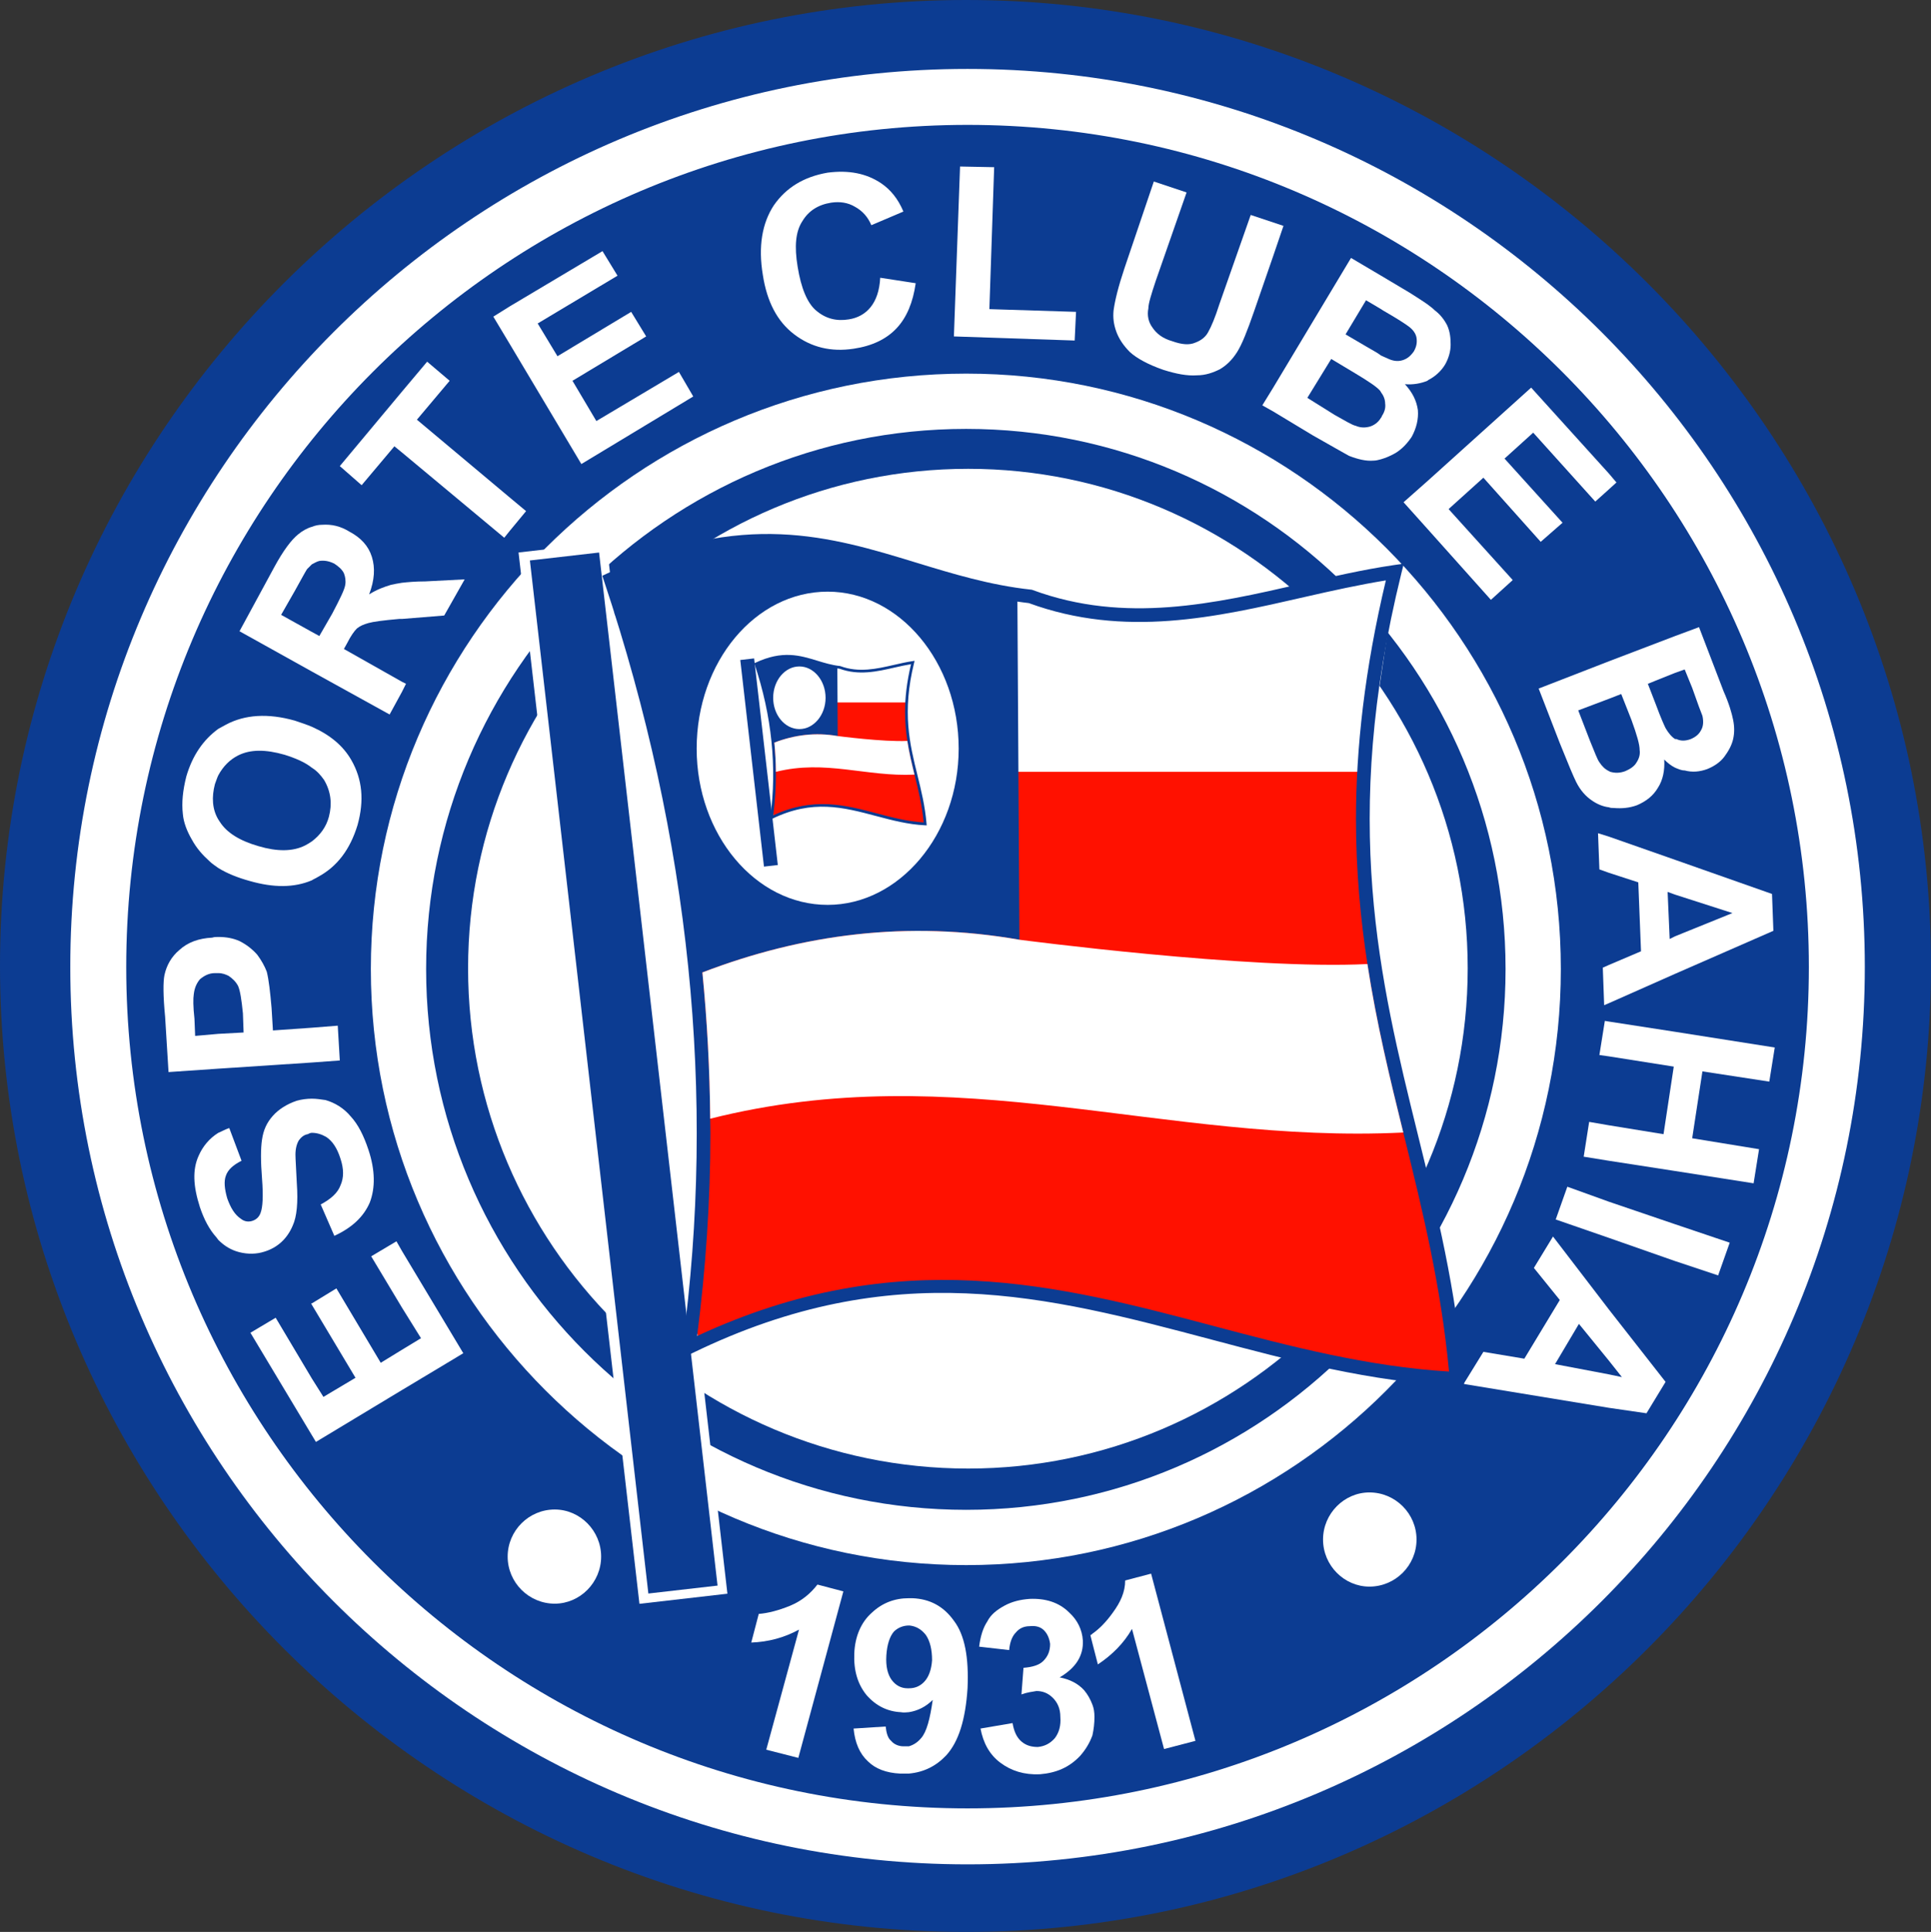 <?xml version="1.0" encoding="utf-8"?>
<!-- Generator: Adobe Illustrator 12.0.0, SVG Export Plug-In . SVG Version: 6.00 Build 51448)  -->
<!DOCTYPE svg PUBLIC "-//W3C//DTD SVG 1.1//EN" "http://www.w3.org/Graphics/SVG/1.1/DTD/svg11.dtd">
<svg  version="1.1" id="HQFL" xmlns="http://www.w3.org/2000/svg" xmlns:xlink="http://www.w3.org/1999/xlink" width="529.774" height="529.965"
	 viewBox="0 0 529.774 529.965" overflow="visible" enable-background="new 0 0 529.774 529.965" xml:space="preserve">
<rect x="0" y="0" width="529.774" height="529.965" fill="#333333" stroke="none"/>
<path fill="#0C3C92" d="M265.075,529.965c145.831,0,264.699-119.062,264.699-265.077C529.774,119.059,410.906,0,265.075,0
	C119.06,0,0,119.059,0,264.888C0,410.903,119.06,529.965,265.075,529.965z"/>
<path fill="#FFFFFF" d="M19.281,265.262c0,135.739,110.431,246.167,246.168,246.167c135.737,0,246.168-110.429,246.168-246.167
	c0-135.841-110.432-246.355-246.168-246.355C129.712,18.907,19.281,129.421,19.281,265.262z M34.632,265.262
	c0-127.377,103.544-231.005,230.817-231.005c127.272,0,230.817,103.628,230.817,231.005c0,127.273-103.545,230.816-230.817,230.816
	C138.176,496.078,34.632,392.535,34.632,265.262z"/>
<path fill="#FFFFFF" d="M265.637,402.854c-75.628,0-137.217-61.588-137.217-137.218c0-75.442,61.589-137.031,137.217-137.031
	c75.254,0,137.032,61.589,137.032,137.031C402.668,341.267,340.891,402.854,265.637,402.854z"/>
<path fill="#FFFFFF" d="M101.743,265.823c0,90.165,73.27,163.519,163.332,163.519c89.959,0,163.145-73.354,163.145-163.519
	c0-90.062-73.186-163.332-163.145-163.332C175.013,102.492,101.743,175.762,101.743,265.823z M116.906,265.823
	c0-81.701,66.468-148.168,148.168-148.168c81.598,0,147.981,66.467,147.981,148.168c0,81.804-66.384,148.355-147.981,148.355
	C183.374,414.179,116.906,347.627,116.906,265.823z"/>
<path fill="#FF1100" d="M167.544,158.933c52.042-24.523,77.126,0.561,115.128,4.68c35.007,12.917,68.139-2.059,99.963-6.739
	c-25.083,101.65,10.857,147.701,17.037,221.458c-70.388-3.372-127.11-49.421-210.601-8.801
	C198.62,299.144,190.569,228.009,167.544,158.933z"/>
<path fill="#FFFFFF" d="M278.367,162.115v49.608h96.596l8.237-55.038C342.575,166.234,310.003,172.411,278.367,162.115z"/>
<g>
	<polygon fill="#FFFFFF" points="485.41,296.711 486.908,287.353 459.575,283.046 441.417,280.237 440.292,280.051 438.797,289.411 
		441.417,289.784 459.201,292.593 456.393,311.128 441.417,308.693 435.989,307.756 434.491,317.303 441.417,318.425 
		459.575,321.233 481.106,324.605 482.601,315.246 464.256,312.25 467.065,293.903 	"/>
	<polygon fill="#FFFFFF" points="441.417,329.658 430,325.54 426.815,334.528 441.417,339.581 459.575,345.943 471.371,349.877 
		474.552,340.891 459.575,335.838 	"/>
	<path fill="#FFFFFF" d="M441.417,229.507l-2.993-0.937l0.373,9.923l2.62,0.936l8.052,2.62l0.746,18.907l-8.798,3.745l-1.684,0.748
		l0.373,10.296l1.311-0.562l18.157-8.05l26.959-11.793l-0.375-10.109l-26.584-9.36L441.417,229.507z M475.301,250.474l-15.727,6.364
		l-1.496,0.749l-0.561-12.917l2.057,0.749L475.301,250.474z"/>
	<path fill="#FFFFFF" d="M426.069,339.205l-5.243,8.612l7.112,8.798l-9.735,16.101l-11.23-1.874l-5.428,8.8l39.873,6.551
		l10.296,1.498l5.24-8.612l-15.536-19.84L426.069,339.205z M444.975,377.769l-3.558-0.747l-14.79-2.808l6.554-11.045l8.236,10.107
		L444.975,377.769z"/>
	<polygon fill="#FFFFFF" points="415.024,159.119 397.425,139.651 406.972,131.04 422.697,148.637 428.689,143.395 412.774,125.798 
		420.638,118.685 437.672,137.592 441.417,134.223 443.477,132.35 441.417,129.917 420.077,106.33 391.624,131.976 385.071,137.778 
		391.624,145.08 409.032,164.548 	"/>
	<path fill="#FFFFFF" d="M422.136,188.885l5.802,14.976c2.249,5.616,3.745,9.173,4.494,10.67c1.122,2.247,2.62,3.932,4.306,5.055
		c1.311,0.936,2.996,1.685,4.68,1.871c0.373,0.188,0.937,0.188,1.311,0.188c2.247,0.187,4.306,0,6.365-0.749
		c2.62-1.124,4.494-2.622,5.804-4.867c1.311-2.06,1.869-4.681,1.684-7.676c0.938,0.936,1.871,1.685,2.994,2.247
		c0.937,0.375,1.686,0.748,2.622,0.748c2.06,0.563,4.119,0.376,6.178-0.373c1.871-0.749,3.555-1.873,4.68-3.371
		c1.125-1.497,2.06-3.182,2.435-4.866c0.374-1.686,0.374-3.371,0-5.242c-0.375-1.873-1.124-4.493-2.62-7.862l-6.741-17.597
		l-6.553,2.434l-18.157,6.926L422.136,188.885z M459.575,184.579l2.622-0.936l2.06,5.054c1.498,4.306,2.433,6.74,2.809,7.676
		c0.373,1.685,0.188,2.995-0.376,3.932c-0.562,1.122-1.498,1.871-2.809,2.434c-1.498,0.561-2.808,0.561-3.931,0
		c-0.188,0-0.188,0-0.375,0c-0.935-0.563-1.869-1.686-2.621-2.996c-0.373-0.749-1.31-2.808-2.62-6.364l-2.244-5.803L459.575,184.579
		z M444.787,190.383l2.809,7.113c1.498,4.118,2.247,6.739,2.247,8.237c0.186,1.31-0.188,2.434-0.938,3.556
		c-0.561,0.937-1.686,1.686-2.996,2.247c-1.498,0.561-2.808,0.561-4.118,0.188c-0.188,0-0.188-0.188-0.373-0.188
		c-1.125-0.561-1.871-1.31-2.62-2.434c-0.562-0.749-1.313-2.808-2.623-5.991l-3.182-8.237l8.425-3.182L444.787,190.383z"/>
	<path fill="#FFFFFF" d="M387.318,119.807c1.31-2.433,1.871-4.866,1.684-7.3c-0.374-2.622-1.496-4.868-3.558-7.115
		c2.247,0.188,4.307-0.187,6.18-0.936l0.186-0.187c1.871-0.937,3.558-2.434,4.68-4.306c0.937-1.685,1.498-3.557,1.498-5.429
		c0-1.871-0.188-3.557-0.935-5.242c-0.751-1.497-1.874-2.995-3.372-4.119c-0.561-0.561-1.31-1.124-2.057-1.685
		c-1.313-0.936-2.808-1.871-4.869-3.183l-7.861-4.68l-8.236-4.867l-21.341,35.568l-2.996,4.868l2.996,1.685l10.856,6.552
		c5.243,2.995,8.61,4.868,9.92,5.615c2.436,0.937,4.683,1.498,6.741,1.312c0.749,0,1.311-0.188,2.06-0.375
		c1.311-0.375,2.62-0.937,3.931-1.685C384.698,123.178,386.193,121.493,387.318,119.807z M379.081,114.192
		c0,0.187,0,0.187-0.188,0.375c-0.749,1.31-1.874,2.059-2.996,2.434c-1.311,0.375-2.62,0.375-3.931-0.188
		c-0.937-0.187-2.808-1.31-5.804-2.995l-7.488-4.68l6.554-10.67l6.551,3.931c3.742,2.247,5.992,3.744,6.927,4.867
		c0,0.187,0.188,0.187,0.188,0.375c0.749,0.936,1.122,2.06,1.122,2.995C380.204,111.945,379.828,113.068,379.081,114.192z
		 M380.579,98.28c-0.375-0.187-0.937-0.375-1.686-0.749c-0.937-0.748-2.433-1.497-4.307-2.621l-5.428-3.183l5.616-9.36l4.118,2.434
		l0.562,0.375c3.933,2.247,6.177,3.744,6.926,4.307c1.311,0.936,2.06,2.059,2.247,3.183c0.188,1.31,0,2.432-0.749,3.743
		c-0.937,1.311-1.871,2.06-3.181,2.435C383.387,99.215,382.075,99.029,380.579,98.28z"/>
	<path fill="#FFFFFF" d="M352.122,61.963l-2.806-0.937l-6.178-2.059l-8.612,24.523c-1.123,3.557-2.245,6.178-2.996,7.488
		c-0.747,1.498-2.057,2.434-3.555,2.996c-1.687,0.749-3.745,0.561-6.366-0.375c-2.62-0.749-4.304-2.059-5.428-3.744
		c-1.125-1.498-1.498-3.371-1.125-5.242c0-1.31,0.751-3.744,2.062-7.675l8.425-24.149l-8.988-2.995l-8.049,23.774
		c-1.687,5.054-2.62,8.798-2.996,11.606c-0.188,1.873,0,3.744,0.751,5.803c0.747,2.059,2.057,3.932,3.743,5.616
		c1.871,1.685,4.867,3.37,9.171,4.868c3.56,1.124,6.554,1.685,9.174,1.498c2.435,0,4.494-0.749,6.365-1.686
		c1.874-1.122,3.369-2.62,4.68-4.68c1.313-2.059,2.808-5.803,4.68-11.231l5.243-15.163L352.122,61.963z"/>
	<polygon fill="#FFFFFF" points="163.612,115.502 157.06,104.457 177.279,92.289 173.161,85.55 152.942,97.718 147.513,88.733 
		169.416,75.628 165.297,68.889 139.838,84.052 135.345,86.86 139.838,94.348 159.494,127.296 190.195,108.763 186.263,102.023 	"/>
	<path fill="#FFFFFF" d="M238.868,84.24c-1.498,1.872-3.557,2.995-5.991,3.37c-3.369,0.561-6.365-0.187-8.985-2.434
		c-2.434-2.059-4.119-6.177-5.054-11.98c-0.936-5.616-0.563-9.735,1.31-12.543c1.685-2.807,4.305-4.492,7.862-5.054
		c2.434-0.375,4.68,0,6.552,1.124c2.059,1.124,3.557,2.808,4.493,5.054l8.798-3.744c-1.497-3.557-3.556-5.99-5.99-7.676
		c-4.118-2.808-8.986-3.744-14.789-2.995c-6.552,1.124-11.419,4.118-14.789,8.986c-3.183,4.867-4.306,11.231-2.996,19.095
		c1.124,7.3,3.932,12.729,8.613,16.286c4.679,3.557,10.108,4.867,16.286,3.932c5.055-0.749,8.985-2.622,11.794-5.616
		c2.808-2.995,4.493-7.113,5.242-12.355l-9.735-1.498C241.301,79.747,240.364,82.367,238.868,84.24z"/>
	<polygon fill="#FFFFFF" points="272.75,45.864 263.39,45.677 261.705,92.289 294.84,93.412 295.215,85.55 271.44,84.801 	"/>
	<polygon fill="#FFFFFF" points="114.378,115.127 123.364,104.457 117.187,99.215 110.26,107.452 93.226,127.857 99.215,133.099 
		108.201,122.429 110.26,124.113 138.341,147.513 139.838,145.642 144.331,140.212 139.838,136.468 	"/>
	<path fill="#FFFFFF" d="M110.26,159.868c-1.122,0.188-2.246,0.375-2.995,0.562c-1.873,0.562-3.932,1.311-5.991,2.622
		c1.498-3.932,1.686-7.301,0.749-10.296c-0.936-2.995-2.995-5.242-6.177-6.927c-2.434-1.498-4.868-2.059-7.488-1.873
		c-0.936,0-1.873,0.188-2.808,0.563c-1.311,0.375-2.621,1.124-3.744,2.059c-1.873,1.497-4.118,4.493-6.552,8.986l-9.547,17.597
		l19.843,11.044l21.341,11.794l3.369-6.178l1.124-2.246l-1.124-0.563l-15.911-8.986l0.936-1.685
		c0.936-1.871,1.872-3.182,2.621-3.931c0.936-0.749,1.873-1.124,3.183-1.498s4.118-0.749,8.423-1.124h0.749l11.607-0.936
		l5.615-9.921l-10.857,0.561C114.004,159.494,111.945,159.682,110.26,159.868z M94.723,160.43c-0.187,1.311-1.497,3.932-3.556,7.863
		l-3.557,6.178l-2.059-1.124l-8.423-4.68l3.744-6.552c1.871-3.371,2.995-5.43,3.369-5.991c0.562-0.561,0.936-0.936,1.311-1.31
		c0.749-0.375,1.31-0.749,2.059-0.936c1.31-0.188,2.62,0,4.118,0.748c1.124,0.749,2.059,1.498,2.622,2.622
		C94.723,158.184,94.91,159.307,94.723,160.43z"/>
	<polygon fill="#FFFFFF" points="108.764,340.515 101.837,344.634 110.26,358.675 115.502,367.099 110.26,370.283 104.457,373.838 
		92.289,353.434 85.55,357.552 85.363,357.552 85.55,357.928 97.531,377.956 88.733,383.196 85.55,378.144 75.629,361.482 
		68.702,365.601 85.55,393.683 86.674,395.552 110.26,381.328 127.108,371.218 110.26,343.138 	"/>
	<path fill="#FFFFFF" d="M85.55,291.471l7.675-0.563l-0.563-9.546l-7.113,0.563l-10.67,0.748l-0.375-6.178
		c-0.375-4.305-0.749-7.675-1.311-9.922c-0.561-1.498-1.498-3.183-2.62-4.679c-1.312-1.498-2.996-2.808-4.867-3.745
		c-1.685-0.748-3.558-1.123-5.803-1.123c-0.563,0-1.124,0-1.685,0.187c-3.745,0.188-6.74,1.311-8.986,3.371
		c-2.247,1.871-3.557,4.305-4.118,6.925c-0.375,1.873-0.375,5.616,0.187,11.419l0.936,15.163l13.667-0.935L85.55,291.471z
		 M53.539,284.17l-0.187-4.682c-0.375-3.369-0.375-5.614-0.188-6.738c0.188-1.685,0.749-2.995,1.685-4.118
		c1.124-0.936,2.434-1.685,4.118-1.685c0.375,0,0.749,0,0.937,0c1.122,0,2.059,0.375,2.807,0.749
		c1.124,0.749,2.059,1.685,2.622,2.809c0.561,1.31,0.936,3.744,1.31,7.488l0.187,5.241l-6.925,0.374L53.539,284.17z"/>
	<path fill="#FFFFFF" d="M72.634,343.323c3.556-1.122,6.178-3.555,7.674-7.112c1.124-2.435,1.498-6.365,1.124-11.605
		c-0.187-4.118-0.375-6.739-0.375-7.863c0-1.684,0.375-2.994,0.936-3.931c0.563-0.749,1.312-1.498,2.434-1.684
		c0.375-0.188,0.749-0.376,1.124-0.376c1.31,0,2.62,0.376,3.932,1.122c1.685,1.123,2.995,2.996,3.93,5.992
		c0.937,2.809,0.937,5.241,0,7.3c-0.749,2.06-2.62,3.745-5.428,5.241l3.744,8.612c4.868-2.247,8.05-5.243,9.735-9.174
		c1.498-3.931,1.498-8.798-0.375-14.414c-1.31-3.931-2.808-6.927-4.867-9.174c-1.872-2.244-4.305-3.742-6.927-4.491
		c-1.31-0.188-2.434-0.373-3.744-0.373c-1.311,0-2.809,0.185-4.119,0.559c-2.808,0.937-5.054,2.435-6.552,4.118
		c-1.685,1.874-2.621,3.933-2.995,6.553c-0.375,2.436-0.375,5.99,0,10.672c0.375,4.865,0.187,7.861-0.375,9.359
		c-0.375,1.122-1.124,1.874-2.247,2.247c-1.122,0.373-2.246,0.186-3.181-0.562c-1.685-1.125-2.809-2.996-3.744-5.616
		c-0.749-2.62-0.937-4.682-0.375-6.18c0.561-1.684,2.059-2.994,4.305-4.119l-3.37-8.982c-1.124,0.373-2.059,0.934-2.995,1.31
		c-2.434,1.498-4.306,3.743-5.43,6.363c-1.685,3.745-1.497,8.236,0.375,14.041c1.124,3.372,2.622,6.178,4.493,8.236
		c0.188,0.188,0.375,0.563,0.563,0.749c1.685,1.684,3.556,2.809,5.803,3.369C67.953,344.075,70.387,344.075,72.634,343.323z"/>
	<path fill="#FFFFFF" d="M52.603,230.256c1.311,2.432,2.995,4.305,4.868,5.99c0.749,0.749,1.685,1.31,2.434,1.873
		c2.434,1.497,5.241,2.62,8.611,3.556c6.552,1.873,12.167,1.873,17.035-0.187c0.561-0.375,1.124-0.561,1.685-0.936
		c5.242-2.808,8.799-7.488,10.858-14.228c1.871-6.739,1.31-12.542-1.685-17.784c-2.247-3.932-5.804-6.927-10.858-9.174
		c-1.311-0.561-2.995-1.122-4.68-1.685c-7.301-2.059-13.667-1.685-18.907,1.124c-0.749,0.375-1.312,0.749-2.059,1.124
		c-4.118,2.995-7.114,7.3-8.799,13.104c-0.936,3.744-1.31,7.113-0.936,10.296C50.356,225.576,51.293,228.009,52.603,230.256z
		 M58.967,215.093c0.375-0.937,0.563-1.686,0.937-2.434c1.31-2.434,3.182-4.306,5.429-5.43c3.369-1.685,7.487-1.685,12.729-0.187
		c2.995,0.936,5.616,2.059,7.488,3.557c1.498,0.936,2.434,2.059,3.369,3.369c1.873,3.183,2.247,6.552,1.31,10.109
		c-0.748,2.807-2.432,5.054-4.679,6.739c-0.562,0.375-1.124,0.749-1.872,1.124c-3.371,1.685-7.675,1.685-12.729,0.187
		c-5.242-1.498-8.799-3.744-10.67-6.739c-0.188-0.188-0.188-0.375-0.375-0.562C58.22,222.02,58.032,218.649,58.967,215.093z"/>
</g>
<g>
	<path fill="#FFFFFF" d="M315.807,431.683l-7.114,1.874c0,3.182-1.31,5.987-3.372,8.795c-1.868,2.623-3.742,4.494-5.613,5.805
		c-0.188,0.188-0.373,0.376-0.562,0.376l0.562,2.244l1.495,5.805c3.934-2.621,7.114-5.805,9.361-9.735l8.798,32.947l8.613-2.245
		L315.807,431.683z"/>
	<path fill="#FFFFFF" d="M297.46,463.695c-1.687-1.874-3.931-2.996-6.739-3.558c4.494-2.623,6.551-5.989,6.363-10.107
		c-0.186-2.996-1.495-5.617-3.742-7.679c-2.809-2.808-6.551-3.931-10.857-3.742c-2.62,0.188-4.867,0.749-6.927,1.874
		c-2.059,1.122-3.743,2.432-4.68,4.304c-1.123,1.683-1.872,3.933-2.247,6.926l8.237,0.938c0.188-2.062,0.749-3.745,1.874-4.867
		c0.934-1.125,2.244-1.687,3.742-1.687c1.686-0.186,2.996,0.188,3.931,1.125c0.937,0.935,1.498,2.244,1.686,3.742
		c0,1.874-0.563,3.37-1.874,4.683c-1.122,1.122-2.993,1.684-5.428,1.868l-0.562,7.303c1.498-0.562,2.996-0.749,4.118-0.935
		c1.687,0,3.182,0.559,4.492,1.869c1.313,1.31,2.062,2.996,2.062,5.243c0.188,2.435-0.376,4.306-1.498,5.802
		c-1.311,1.498-2.809,2.249-4.683,2.435c-1.683,0-3.181-0.373-4.491-1.498c-1.311-1.122-2.06-2.806-2.435-5.055l-8.797,1.498
		c0.749,3.93,2.434,7.114,5.43,9.361c2.993,2.247,6.551,3.369,10.857,3.182c4.494-0.376,8.049-1.872,11.045-5.053
		c1.498-1.687,2.62-3.561,3.369-5.617c0.373-1.686,0.561-3.371,0.561-5.055c0-1.311-0.188-2.436-0.561-3.369
		C299.146,466.128,298.397,464.817,297.46,463.695z"/>
	<path fill="#FFFFFF" d="M250.286,438.421c-0.375,0-0.561,0-0.936,0c-3.931,0-7.301,1.311-10.108,3.931
		c-2.996,2.623-4.681,6.554-4.868,11.233c-0.188,4.682,0.936,8.424,3.37,11.42c2.62,2.996,5.803,4.492,9.36,4.68
		c0.936,0.186,1.685,0,2.246,0c2.434-0.373,4.68-1.498,6.552-3.369c-0.749,5.24-1.685,8.798-3.183,10.481
		c-0.936,1.125-2.059,1.874-3.369,2.249c-0.375,0-0.936,0-1.498,0c-1.31,0-2.62-0.563-3.369-1.498
		c-0.936-0.751-1.311-2.247-1.497-3.933l-8.799,0.562c0.375,3.93,1.685,6.926,3.932,8.988c2.059,2.057,5.054,3.179,8.798,3.366
		c0.749,0,1.685,0,2.434,0c4.118-0.373,7.488-2.057,10.296-5.053c3.369-3.745,5.242-9.734,5.803-18.347
		c0.375-8.425-0.748-14.6-3.744-18.53C258.897,440.668,255.153,438.609,250.286,438.421z M253.468,461.448
		c-1.124,1.122-2.434,1.684-4.118,1.684c0,0-0.187,0-0.375,0c-1.685,0-3.183-0.747-4.305-2.245
		c-1.124-1.498-1.685-3.745-1.498-6.738c0.188-2.996,0.936-5.243,2.06-6.554c1.124-1.125,2.62-1.684,4.118-1.684
		c0.188,0,0.188,0,0.188,0c1.685,0.186,3.181,0.935,4.492,2.621c1.124,1.683,1.686,3.93,1.686,6.926
		C255.528,458.079,254.779,460.138,253.468,461.448z"/>
	<path fill="#FFFFFF" d="M216.778,440.483c-3.183,1.31-6.178,2.057-8.611,2.244l-2.059,7.861c4.679-0.186,8.986-1.311,13.104-3.555
		l-8.986,32.946l8.798,2.245l12.355-45.676l-7.113-1.871C222.393,437.111,219.96,439.17,216.778,440.483z"/>
</g>
<path fill="#FFFFFF" d="M375.709,435.24c7.114,0,12.918-5.802,12.918-12.917c0-7.114-5.804-12.918-12.918-12.918
	c-6.927,0-12.729,5.804-12.729,12.918C362.981,429.438,368.783,435.24,375.709,435.24z"/>
<path fill="#FFFFFF" d="M152.193,439.919c6.927,0,12.729-5.804,12.729-12.916c0-7.114-5.803-12.916-12.729-12.916
	c-7.113,0-12.916,5.802-12.916,12.916C139.277,434.115,145.08,439.919,152.193,439.919z"/>
<path fill="#FFFFFF" d="M163.814,149.081l-21.553,2.478l33.168,288.401l24.136-2.775l-33.168-288.399L163.814,149.081z"/>
<path fill="#0C3C92" d="M401.537,378.175c-2.042-24.394-7.392-46.054-12.563-67.004c-10.445-42.311-21.247-86.062-4.52-153.849
	l0.67-2.706l-2.76,0.405c-8.376,1.231-16.994,3.206-25.329,5.115c-23.778,5.444-48.362,11.074-73.717,1.72l-0.214-0.08l-0.23-0.025
	c-11.264-1.22-21.577-4.374-31.549-7.423c-23.377-7.147-47.549-14.539-84.579,2.911l-1.503,0.708l0.526,1.577
	c23.535,70.605,30.752,141.178,21.449,209.758l-0.47,3.464l3.143-1.528c55.267-26.892,97.647-15.646,142.518-3.738
	c21.488,5.703,43.708,11.599,67.174,12.721l2.133,0.102L401.537,378.175z M333.368,363.859
	c-42.775-11.35-87.005-22.999-142.107,2.628c2.359-18.437,3.635-36.997,3.635-55.674c0-1.311-0.038-2.621-0.05-3.931
	c-0.122-13.33-0.825-26.709-2.143-40.125c27.406-10.528,56.275-14.335,86.974-8.973l-0.548-92.757
	c1.036,0.147,2.071,0.296,3.125,0.413c26.313,9.623,51.376,3.895,75.616-1.656c7.703-1.763,15.019-3.371,22.344-4.57
	c-5.85,24.591-8.196,46.103-8.196,65.465c0,14.235,1.229,27.344,3.139,39.774c2.498,16.255,6.167,31.341,9.839,46.217
	c0.114,0.465,0.229,0.932,0.343,1.396c4.977,20.147,10.052,41.006,12.205,64.183C375.288,374.889,353.977,369.328,333.368,363.859z"
	/>
<rect x="28.362" y="284.824" transform="matrix(-0.114 -0.994 0.994 -0.114 -102.003 497.798)" fill="#0C3C92" width="285.102" height="19.095"/>
<path fill="none" d="M384.995,310.671c-66.019,3.222-122.114-20.919-190.149-3.788c0.012,1.31,0.05,2.62,0.05,3.931
	c0,18.677-1.276,37.237-3.635,55.674c55.103-25.627,99.332-13.978,142.107-2.628c20.609,5.469,41.92,11.029,64.175,12.391
	c-2.153-23.177-7.229-44.035-12.205-64.183C385.223,311.603,385.109,311.136,384.995,310.671z"/>
<path fill="none" d="M375.156,264.454c-1.909-12.43-3.139-25.539-3.139-39.774c0-19.362,2.347-40.874,8.196-65.465
	c-7.325,1.2-14.641,2.807-22.344,4.57c-24.24,5.551-49.304,11.279-75.616,1.656c-1.054-0.117-2.089-0.266-3.125-0.413l0.541,92.649
	C310.537,260.616,342.805,266.09,375.156,264.454z"/>
<path fill="#FFFFFF" d="M384.995,310.671c-3.672-14.876-7.341-29.962-9.839-46.217c-32.351,1.636-95.479-6.669-95.479-6.669
	c-30.699-5.362-59.568-1.555-86.974,8.973c1.318,13.416,2.021,26.795,2.143,40.125C262.881,289.752,318.976,313.893,384.995,310.671
	z"/>
<path fill="#FFFFFF" d="M227.074,248.227c-19.844,0-35.943-19.282-35.943-42.868c0-23.775,16.099-43.056,35.943-43.056
	c19.656,0,35.941,19.281,35.941,43.056C263.015,228.945,246.73,248.227,227.074,248.227z"/>
<path fill="#FF1100" d="M207.405,182.145c10.408-4.905,15.425,0.112,23.025,0.936c7.001,2.583,13.628-0.412,19.993-1.348
	c-5.017,20.33,2.171,29.54,3.408,44.292c-14.078-0.675-25.422-9.884-42.121-1.76C213.62,210.187,212.01,195.959,207.405,182.145z"/>
<path fill="#FFFFFF" d="M229.57,182.781v9.922h19.319l1.647-11.008C242.411,183.604,235.897,184.84,229.57,182.781z"/>
<path fill="#FFFFFF" d="M206.659,180.174l-4.311,0.496l6.634,57.68l4.827-0.555l-6.634-57.68L206.659,180.174z"/>
<path fill="#0C3C92" d="M254.204,225.993c-0.408-4.878-1.478-9.21-2.513-13.401c-2.089-8.462-4.25-17.212-0.904-30.77l0.134-0.541
	l-0.552,0.081c-1.675,0.246-3.399,0.641-5.066,1.023c-4.755,1.088-9.672,2.215-14.743,0.344l-0.043-0.016l-0.046-0.005
	c-2.253-0.244-4.315-0.875-6.31-1.484c-4.675-1.43-9.51-2.908-16.916,0.582l-0.301,0.142l0.105,0.315
	c4.707,14.121,6.15,28.235,4.29,41.952l-0.094,0.693l0.629-0.306c11.053-5.378,19.529-3.129,28.503-0.748
	c4.298,1.141,8.742,2.32,13.435,2.544l0.427,0.02L254.204,225.993z M240.57,223.13c-8.555-2.27-17.401-4.6-28.421,0.525
	c0.472-3.688,0.727-7.399,0.727-11.135c0-0.262-0.008-0.524-0.01-0.786c-0.024-2.666-0.165-5.342-0.428-8.025
	c5.481-2.106,11.255-2.867,17.395-1.795l-0.109-18.551c0.207,0.029,0.414,0.059,0.625,0.083c5.262,1.925,10.275,0.779,15.123-0.331
	c1.541-0.353,3.004-0.674,4.469-0.914c-1.17,4.918-1.639,9.221-1.639,13.093c0,2.847,0.246,5.469,0.628,7.955
	c0.5,3.251,1.233,6.268,1.968,9.244c0.022,0.093,0.045,0.186,0.068,0.279c0.995,4.029,2.01,8.201,2.441,12.836
	C248.954,225.335,244.692,224.224,240.57,223.13z"/>
<rect x="179.569" y="207.323" transform="matrix(-0.114 -0.994 0.994 -0.114 23.99 439.854)" fill="#0C3C92" width="57.02" height="3.819"/>
<path fill="none" d="M250.896,212.492c-13.204,0.644-24.423-4.184-38.03-0.758c0.002,0.262,0.01,0.524,0.01,0.786
	c0,3.735-0.255,7.447-0.727,11.135c11.021-5.125,19.866-2.795,28.421-0.525c4.122,1.094,8.384,2.206,12.835,2.478
	c-0.431-4.635-1.446-8.807-2.441-12.836C250.941,212.678,250.918,212.585,250.896,212.492z"/>
<path fill="none" d="M248.928,203.249c-0.382-2.486-0.628-5.108-0.628-7.955c0-3.872,0.469-8.175,1.639-13.093
	c-1.465,0.24-2.928,0.562-4.469,0.914c-4.848,1.11-9.861,2.256-15.123,0.331c-0.211-0.023-0.418-0.053-0.625-0.083l0.108,18.53
	C236.004,202.481,242.458,203.576,248.928,203.249z"/>
<path fill="#FFFFFF" d="M250.896,212.492c-0.734-2.976-1.468-5.993-1.968-9.244c-6.47,0.327-19.096-1.334-19.096-1.334
	c-6.14-1.072-11.914-0.311-17.395,1.795c0.263,2.683,0.404,5.359,0.428,8.025C226.473,208.308,237.691,213.136,250.896,212.492z"/>
<path fill="#FFFFFF" d="M219.311,200.003c-3.969,0-7.188-3.856-7.188-8.573c0-4.755,3.22-8.611,7.188-8.611
	c3.931,0,7.188,3.856,7.188,8.611C226.5,196.147,223.242,200.003,219.311,200.003z"/>
</svg>

